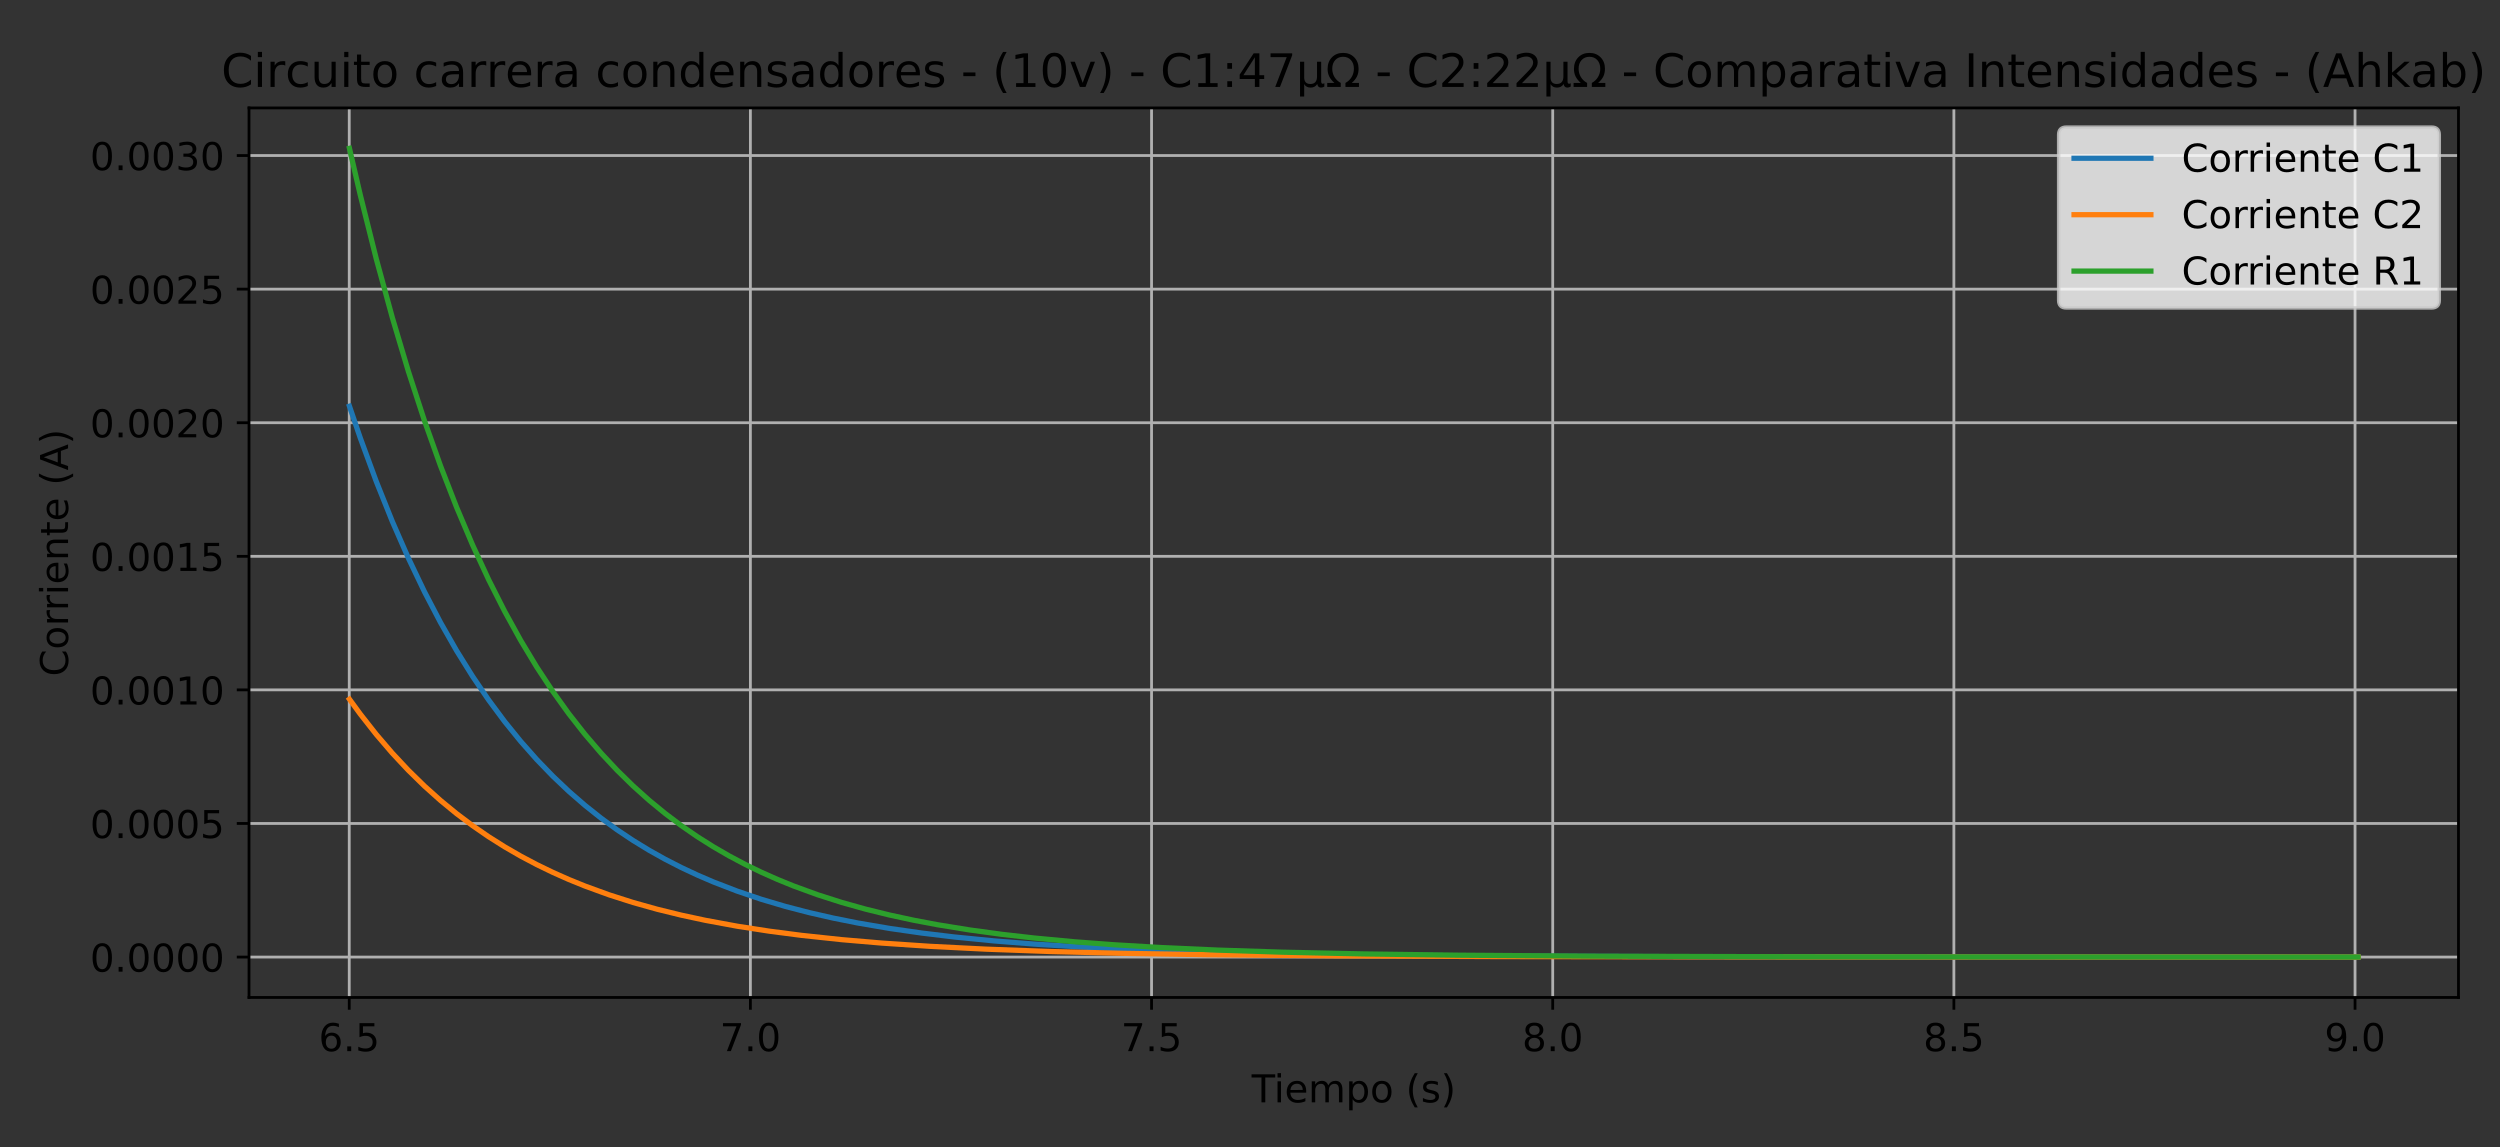 <?xml version="1.0" encoding="utf-8" standalone="no"?>
<!DOCTYPE svg PUBLIC "-//W3C//DTD SVG 1.1//EN"
  "http://www.w3.org/Graphics/SVG/1.1/DTD/svg11.dtd">
<!-- Created with matplotlib (https://matplotlib.org/) -->
<svg height="328.32pt" version="1.1" viewBox="0 0 715.392 328.32" width="715.392pt" xmlns="http://www.w3.org/2000/svg" xmlns:xlink="http://www.w3.org/1999/xlink">
 <rect x="0" y="0" width="715.392" height="328.32" fill="#333333" stroke="none"/>
 <defs>
  <style type="text/css">*{stroke-linecap:butt;stroke-linejoin:round;}</style>
 </defs>
 <g id="figure_1">
  <g id="patch_1">
   <path d="M 0 328.32 
L 715.392 328.32 
L 715.392 0 
L 0 0 
z
" style="fill:none;"/>
  </g>
  <g id="axes_1">
   <g id="patch_2">
    <path d="M 71.255 285.44 
L 703.512 285.44 
L 703.512 30.88 
L 71.255 30.88 
z
" style="fill:none;"/>
   </g>
   <g id="matplotlib.axis_1">
    <g id="xtick_1">
     <g id="line2d_1">
      <path clip-path="url(#p762d4f8bc5)" d="M 99.937 285.44 
L 99.937 30.88 
" style="fill:none;stroke:#b0b0b0;stroke-linecap:square;stroke-width:0.8;"/>
     </g>
     <g id="line2d_2">
      <defs>
       <path d="M 0 0 
L 0 3.5 
" id="m51e0dcaccf" style="stroke:#000000;stroke-width:0.8;"/>
      </defs>
      <g>
       <use style="stroke:#000000;stroke-width:0.8;" x="99.937" xlink:href="#m51e0dcaccf" y="285.44"/>
      </g>
     </g>
     <g id="text_1">
      <!-- 6.5 -->
      <g transform="translate(91.19 300.798)scale(0.11 -0.11)">
       <defs>
        <path d="M 33.016 40.375 
Q 26.375 40.375 22.484 35.828 
Q 18.609 31.297 18.609 23.391 
Q 18.609 15.531 22.484 10.953 
Q 26.375 6.391 33.016 6.391 
Q 39.656 6.391 43.531 10.953 
Q 47.406 15.531 47.406 23.391 
Q 47.406 31.297 43.531 35.828 
Q 39.656 40.375 33.016 40.375 
z
M 52.594 71.297 
L 52.594 62.312 
Q 48.875 64.062 45.094 64.984 
Q 41.312 65.922 37.594 65.922 
Q 27.828 65.922 22.672 59.328 
Q 17.531 52.734 16.797 39.406 
Q 19.672 43.656 24.016 45.922 
Q 28.375 48.188 33.594 48.188 
Q 44.578 48.188 50.953 41.516 
Q 57.328 34.859 57.328 23.391 
Q 57.328 12.156 50.688 5.359 
Q 44.047 -1.422 33.016 -1.422 
Q 20.359 -1.422 13.672 8.266 
Q 6.984 17.969 6.984 36.375 
Q 6.984 53.656 15.188 63.938 
Q 23.391 74.219 37.203 74.219 
Q 40.922 74.219 44.703 73.484 
Q 48.484 72.75 52.594 71.297 
z
" id="DejaVuSans-54"/>
        <path d="M 10.688 12.406 
L 21 12.406 
L 21 0 
L 10.688 0 
z
" id="DejaVuSans-46"/>
        <path d="M 10.797 72.906 
L 49.516 72.906 
L 49.516 64.594 
L 19.828 64.594 
L 19.828 46.734 
Q 21.969 47.469 24.109 47.828 
Q 26.266 48.188 28.422 48.188 
Q 40.625 48.188 47.75 41.5 
Q 54.891 34.812 54.891 23.391 
Q 54.891 11.625 47.562 5.094 
Q 40.234 -1.422 26.906 -1.422 
Q 22.312 -1.422 17.547 -0.641 
Q 12.797 0.141 7.719 1.703 
L 7.719 11.625 
Q 12.109 9.234 16.797 8.062 
Q 21.484 6.891 26.703 6.891 
Q 35.156 6.891 40.078 11.328 
Q 45.016 15.766 45.016 23.391 
Q 45.016 31 40.078 35.438 
Q 35.156 39.891 26.703 39.891 
Q 22.75 39.891 18.812 39.016 
Q 14.891 38.141 10.797 36.281 
z
" id="DejaVuSans-53"/>
       </defs>
       <use xlink:href="#DejaVuSans-54"/>
       <use x="63.623" xlink:href="#DejaVuSans-46"/>
       <use x="95.41" xlink:href="#DejaVuSans-53"/>
      </g>
     </g>
    </g>
    <g id="xtick_2">
     <g id="line2d_3">
      <path clip-path="url(#p762d4f8bc5)" d="M 214.731 285.44 
L 214.731 30.88 
" style="fill:none;stroke:#b0b0b0;stroke-linecap:square;stroke-width:0.8;"/>
     </g>
     <g id="line2d_4">
      <g>
       <use style="stroke:#000000;stroke-width:0.8;" x="214.731" xlink:href="#m51e0dcaccf" y="285.44"/>
      </g>
     </g>
     <g id="text_2">
      <!-- 7.0 -->
      <g transform="translate(205.985 300.798)scale(0.11 -0.11)">
       <defs>
        <path d="M 8.203 72.906 
L 55.078 72.906 
L 55.078 68.703 
L 28.609 0 
L 18.312 0 
L 43.219 64.594 
L 8.203 64.594 
z
" id="DejaVuSans-55"/>
        <path d="M 31.781 66.406 
Q 24.172 66.406 20.328 58.906 
Q 16.5 51.422 16.5 36.375 
Q 16.5 21.391 20.328 13.891 
Q 24.172 6.391 31.781 6.391 
Q 39.453 6.391 43.281 13.891 
Q 47.125 21.391 47.125 36.375 
Q 47.125 51.422 43.281 58.906 
Q 39.453 66.406 31.781 66.406 
z
M 31.781 74.219 
Q 44.047 74.219 50.516 64.516 
Q 56.984 54.828 56.984 36.375 
Q 56.984 17.969 50.516 8.266 
Q 44.047 -1.422 31.781 -1.422 
Q 19.531 -1.422 13.062 8.266 
Q 6.594 17.969 6.594 36.375 
Q 6.594 54.828 13.062 64.516 
Q 19.531 74.219 31.781 74.219 
z
" id="DejaVuSans-48"/>
       </defs>
       <use xlink:href="#DejaVuSans-55"/>
       <use x="63.623" xlink:href="#DejaVuSans-46"/>
       <use x="95.41" xlink:href="#DejaVuSans-48"/>
      </g>
     </g>
    </g>
    <g id="xtick_3">
     <g id="line2d_5">
      <path clip-path="url(#p762d4f8bc5)" d="M 329.526 285.44 
L 329.526 30.88 
" style="fill:none;stroke:#b0b0b0;stroke-linecap:square;stroke-width:0.8;"/>
     </g>
     <g id="line2d_6">
      <g>
       <use style="stroke:#000000;stroke-width:0.8;" x="329.526" xlink:href="#m51e0dcaccf" y="285.44"/>
      </g>
     </g>
     <g id="text_3">
      <!-- 7.5 -->
      <g transform="translate(320.779 300.798)scale(0.11 -0.11)">
       <use xlink:href="#DejaVuSans-55"/>
       <use x="63.623" xlink:href="#DejaVuSans-46"/>
       <use x="95.41" xlink:href="#DejaVuSans-53"/>
      </g>
     </g>
    </g>
    <g id="xtick_4">
     <g id="line2d_7">
      <path clip-path="url(#p762d4f8bc5)" d="M 444.321 285.44 
L 444.321 30.88 
" style="fill:none;stroke:#b0b0b0;stroke-linecap:square;stroke-width:0.8;"/>
     </g>
     <g id="line2d_8">
      <g>
       <use style="stroke:#000000;stroke-width:0.8;" x="444.321" xlink:href="#m51e0dcaccf" y="285.44"/>
      </g>
     </g>
     <g id="text_4">
      <!-- 8.0 -->
      <g transform="translate(435.574 300.798)scale(0.11 -0.11)">
       <defs>
        <path d="M 31.781 34.625 
Q 24.75 34.625 20.719 30.859 
Q 16.703 27.094 16.703 20.516 
Q 16.703 13.922 20.719 10.156 
Q 24.75 6.391 31.781 6.391 
Q 38.812 6.391 42.859 10.172 
Q 46.922 13.969 46.922 20.516 
Q 46.922 27.094 42.891 30.859 
Q 38.875 34.625 31.781 34.625 
z
M 21.922 38.812 
Q 15.578 40.375 12.031 44.719 
Q 8.5 49.078 8.5 55.328 
Q 8.5 64.062 14.719 69.141 
Q 20.953 74.219 31.781 74.219 
Q 42.672 74.219 48.875 69.141 
Q 55.078 64.062 55.078 55.328 
Q 55.078 49.078 51.531 44.719 
Q 48 40.375 41.703 38.812 
Q 48.828 37.156 52.797 32.312 
Q 56.781 27.484 56.781 20.516 
Q 56.781 9.906 50.312 4.234 
Q 43.844 -1.422 31.781 -1.422 
Q 19.734 -1.422 13.25 4.234 
Q 6.781 9.906 6.781 20.516 
Q 6.781 27.484 10.781 32.312 
Q 14.797 37.156 21.922 38.812 
z
M 18.312 54.391 
Q 18.312 48.734 21.844 45.562 
Q 25.391 42.391 31.781 42.391 
Q 38.141 42.391 41.719 45.562 
Q 45.312 48.734 45.312 54.391 
Q 45.312 60.062 41.719 63.234 
Q 38.141 66.406 31.781 66.406 
Q 25.391 66.406 21.844 63.234 
Q 18.312 60.062 18.312 54.391 
z
" id="DejaVuSans-56"/>
       </defs>
       <use xlink:href="#DejaVuSans-56"/>
       <use x="63.623" xlink:href="#DejaVuSans-46"/>
       <use x="95.41" xlink:href="#DejaVuSans-48"/>
      </g>
     </g>
    </g>
    <g id="xtick_5">
     <g id="line2d_9">
      <path clip-path="url(#p762d4f8bc5)" d="M 559.116 285.44 
L 559.116 30.88 
" style="fill:none;stroke:#b0b0b0;stroke-linecap:square;stroke-width:0.8;"/>
     </g>
     <g id="line2d_10">
      <g>
       <use style="stroke:#000000;stroke-width:0.8;" x="559.116" xlink:href="#m51e0dcaccf" y="285.44"/>
      </g>
     </g>
     <g id="text_5">
      <!-- 8.5 -->
      <g transform="translate(550.369 300.798)scale(0.11 -0.11)">
       <use xlink:href="#DejaVuSans-56"/>
       <use x="63.623" xlink:href="#DejaVuSans-46"/>
       <use x="95.41" xlink:href="#DejaVuSans-53"/>
      </g>
     </g>
    </g>
    <g id="xtick_6">
     <g id="line2d_11">
      <path clip-path="url(#p762d4f8bc5)" d="M 673.91 285.44 
L 673.91 30.88 
" style="fill:none;stroke:#b0b0b0;stroke-linecap:square;stroke-width:0.8;"/>
     </g>
     <g id="line2d_12">
      <g>
       <use style="stroke:#000000;stroke-width:0.8;" x="673.91" xlink:href="#m51e0dcaccf" y="285.44"/>
      </g>
     </g>
     <g id="text_6">
      <!-- 9.0 -->
      <g transform="translate(665.164 300.798)scale(0.11 -0.11)">
       <defs>
        <path d="M 10.984 1.516 
L 10.984 10.5 
Q 14.703 8.734 18.5 7.812 
Q 22.312 6.891 25.984 6.891 
Q 35.75 6.891 40.891 13.453 
Q 46.047 20.016 46.781 33.406 
Q 43.953 29.203 39.594 26.953 
Q 35.25 24.703 29.984 24.703 
Q 19.047 24.703 12.672 31.312 
Q 6.297 37.938 6.297 49.422 
Q 6.297 60.641 12.938 67.422 
Q 19.578 74.219 30.609 74.219 
Q 43.266 74.219 49.922 64.516 
Q 56.594 54.828 56.594 36.375 
Q 56.594 19.141 48.406 8.859 
Q 40.234 -1.422 26.422 -1.422 
Q 22.703 -1.422 18.891 -0.688 
Q 15.094 0.047 10.984 1.516 
z
M 30.609 32.422 
Q 37.25 32.422 41.125 36.953 
Q 45.016 41.5 45.016 49.422 
Q 45.016 57.281 41.125 61.844 
Q 37.25 66.406 30.609 66.406 
Q 23.969 66.406 20.094 61.844 
Q 16.219 57.281 16.219 49.422 
Q 16.219 41.5 20.094 36.953 
Q 23.969 32.422 30.609 32.422 
z
" id="DejaVuSans-57"/>
       </defs>
       <use xlink:href="#DejaVuSans-57"/>
       <use x="63.623" xlink:href="#DejaVuSans-46"/>
       <use x="95.41" xlink:href="#DejaVuSans-48"/>
      </g>
     </g>
    </g>
    <g id="text_7">
     <!-- Tiempo (s) -->
     <g transform="translate(358.165 315.444)scale(0.11 -0.11)">
      <defs>
       <path d="M -0.297 72.906 
L 61.375 72.906 
L 61.375 64.594 
L 35.5 64.594 
L 35.5 0 
L 25.594 0 
L 25.594 64.594 
L -0.297 64.594 
z
" id="DejaVuSans-84"/>
       <path d="M 9.422 54.688 
L 18.406 54.688 
L 18.406 0 
L 9.422 0 
z
M 9.422 75.984 
L 18.406 75.984 
L 18.406 64.594 
L 9.422 64.594 
z
" id="DejaVuSans-105"/>
       <path d="M 56.203 29.594 
L 56.203 25.203 
L 14.891 25.203 
Q 15.484 15.922 20.484 11.062 
Q 25.484 6.203 34.422 6.203 
Q 39.594 6.203 44.453 7.469 
Q 49.312 8.734 54.109 11.281 
L 54.109 2.781 
Q 49.266 0.734 44.188 -0.344 
Q 39.109 -1.422 33.891 -1.422 
Q 20.797 -1.422 13.156 6.188 
Q 5.516 13.812 5.516 26.812 
Q 5.516 40.234 12.766 48.109 
Q 20.016 56 32.328 56 
Q 43.359 56 49.781 48.891 
Q 56.203 41.797 56.203 29.594 
z
M 47.219 32.234 
Q 47.125 39.594 43.094 43.984 
Q 39.062 48.391 32.422 48.391 
Q 24.906 48.391 20.391 44.141 
Q 15.875 39.891 15.188 32.172 
z
" id="DejaVuSans-101"/>
       <path d="M 52 44.188 
Q 55.375 50.25 60.062 53.125 
Q 64.75 56 71.094 56 
Q 79.641 56 84.281 50.016 
Q 88.922 44.047 88.922 33.016 
L 88.922 0 
L 79.891 0 
L 79.891 32.719 
Q 79.891 40.578 77.094 44.375 
Q 74.312 48.188 68.609 48.188 
Q 61.625 48.188 57.562 43.547 
Q 53.516 38.922 53.516 30.906 
L 53.516 0 
L 44.484 0 
L 44.484 32.719 
Q 44.484 40.625 41.703 44.406 
Q 38.922 48.188 33.109 48.188 
Q 26.219 48.188 22.156 43.531 
Q 18.109 38.875 18.109 30.906 
L 18.109 0 
L 9.078 0 
L 9.078 54.688 
L 18.109 54.688 
L 18.109 46.188 
Q 21.188 51.219 25.484 53.609 
Q 29.781 56 35.688 56 
Q 41.656 56 45.828 52.969 
Q 50 49.953 52 44.188 
z
" id="DejaVuSans-109"/>
       <path d="M 18.109 8.203 
L 18.109 -20.797 
L 9.078 -20.797 
L 9.078 54.688 
L 18.109 54.688 
L 18.109 46.391 
Q 20.953 51.266 25.266 53.625 
Q 29.594 56 35.594 56 
Q 45.562 56 51.781 48.094 
Q 58.016 40.188 58.016 27.297 
Q 58.016 14.406 51.781 6.484 
Q 45.562 -1.422 35.594 -1.422 
Q 29.594 -1.422 25.266 0.953 
Q 20.953 3.328 18.109 8.203 
z
M 48.688 27.297 
Q 48.688 37.203 44.609 42.844 
Q 40.531 48.484 33.406 48.484 
Q 26.266 48.484 22.188 42.844 
Q 18.109 37.203 18.109 27.297 
Q 18.109 17.391 22.188 11.75 
Q 26.266 6.109 33.406 6.109 
Q 40.531 6.109 44.609 11.75 
Q 48.688 17.391 48.688 27.297 
z
" id="DejaVuSans-112"/>
       <path d="M 30.609 48.391 
Q 23.391 48.391 19.188 42.75 
Q 14.984 37.109 14.984 27.297 
Q 14.984 17.484 19.156 11.844 
Q 23.344 6.203 30.609 6.203 
Q 37.797 6.203 41.984 11.859 
Q 46.188 17.531 46.188 27.297 
Q 46.188 37.016 41.984 42.703 
Q 37.797 48.391 30.609 48.391 
z
M 30.609 56 
Q 42.328 56 49.016 48.375 
Q 55.719 40.766 55.719 27.297 
Q 55.719 13.875 49.016 6.219 
Q 42.328 -1.422 30.609 -1.422 
Q 18.844 -1.422 12.172 6.219 
Q 5.516 13.875 5.516 27.297 
Q 5.516 40.766 12.172 48.375 
Q 18.844 56 30.609 56 
z
" id="DejaVuSans-111"/>
       <path id="DejaVuSans-32"/>
       <path d="M 31 75.875 
Q 24.469 64.656 21.281 53.656 
Q 18.109 42.672 18.109 31.391 
Q 18.109 20.125 21.312 9.062 
Q 24.516 -2 31 -13.188 
L 23.188 -13.188 
Q 15.875 -1.703 12.234 9.375 
Q 8.594 20.453 8.594 31.391 
Q 8.594 42.281 12.203 53.312 
Q 15.828 64.359 23.188 75.875 
z
" id="DejaVuSans-40"/>
       <path d="M 44.281 53.078 
L 44.281 44.578 
Q 40.484 46.531 36.375 47.5 
Q 32.281 48.484 27.875 48.484 
Q 21.188 48.484 17.844 46.438 
Q 14.5 44.391 14.5 40.281 
Q 14.5 37.156 16.891 35.375 
Q 19.281 33.594 26.516 31.984 
L 29.594 31.297 
Q 39.156 29.25 43.188 25.516 
Q 47.219 21.781 47.219 15.094 
Q 47.219 7.469 41.188 3.016 
Q 35.156 -1.422 24.609 -1.422 
Q 20.219 -1.422 15.453 -0.562 
Q 10.688 0.297 5.422 2 
L 5.422 11.281 
Q 10.406 8.688 15.234 7.391 
Q 20.062 6.109 24.812 6.109 
Q 31.156 6.109 34.562 8.281 
Q 37.984 10.453 37.984 14.406 
Q 37.984 18.062 35.516 20.016 
Q 33.062 21.969 24.703 23.781 
L 21.578 24.516 
Q 13.234 26.266 9.516 29.906 
Q 5.812 33.547 5.812 39.891 
Q 5.812 47.609 11.281 51.797 
Q 16.75 56 26.812 56 
Q 31.781 56 36.172 55.266 
Q 40.578 54.547 44.281 53.078 
z
" id="DejaVuSans-115"/>
       <path d="M 8.016 75.875 
L 15.828 75.875 
Q 23.141 64.359 26.781 53.312 
Q 30.422 42.281 30.422 31.391 
Q 30.422 20.453 26.781 9.375 
Q 23.141 -1.703 15.828 -13.188 
L 8.016 -13.188 
Q 14.5 -2 17.703 9.062 
Q 20.906 20.125 20.906 31.391 
Q 20.906 42.672 17.703 53.656 
Q 14.5 64.656 8.016 75.875 
z
" id="DejaVuSans-41"/>
      </defs>
      <use xlink:href="#DejaVuSans-84"/>
      <use x="57.959" xlink:href="#DejaVuSans-105"/>
      <use x="85.742" xlink:href="#DejaVuSans-101"/>
      <use x="147.266" xlink:href="#DejaVuSans-109"/>
      <use x="244.678" xlink:href="#DejaVuSans-112"/>
      <use x="308.154" xlink:href="#DejaVuSans-111"/>
      <use x="369.336" xlink:href="#DejaVuSans-32"/>
      <use x="401.123" xlink:href="#DejaVuSans-40"/>
      <use x="440.137" xlink:href="#DejaVuSans-115"/>
      <use x="492.236" xlink:href="#DejaVuSans-41"/>
     </g>
    </g>
   </g>
   <g id="matplotlib.axis_2">
    <g id="ytick_1">
     <g id="line2d_13">
      <path clip-path="url(#p762d4f8bc5)" d="M 71.255 273.87 
L 703.512 273.87 
" style="fill:none;stroke:#b0b0b0;stroke-linecap:square;stroke-width:0.8;"/>
     </g>
     <g id="line2d_14">
      <defs>
       <path d="M 0 0 
L -3.5 0 
" id="m7c582cb728" style="stroke:#000000;stroke-width:0.8;"/>
      </defs>
      <g>
       <use style="stroke:#000000;stroke-width:0.8;" x="71.255" xlink:href="#m7c582cb728" y="273.87"/>
      </g>
     </g>
     <g id="text_8">
      <!-- 0.0000 -->
      <g transform="translate(25.765 278.049)scale(0.11 -0.11)">
       <use xlink:href="#DejaVuSans-48"/>
       <use x="63.623" xlink:href="#DejaVuSans-46"/>
       <use x="95.41" xlink:href="#DejaVuSans-48"/>
       <use x="159.033" xlink:href="#DejaVuSans-48"/>
       <use x="222.656" xlink:href="#DejaVuSans-48"/>
       <use x="286.279" xlink:href="#DejaVuSans-48"/>
      </g>
     </g>
    </g>
    <g id="ytick_2">
     <g id="line2d_15">
      <path clip-path="url(#p762d4f8bc5)" d="M 71.255 235.644 
L 703.512 235.644 
" style="fill:none;stroke:#b0b0b0;stroke-linecap:square;stroke-width:0.8;"/>
     </g>
     <g id="line2d_16">
      <g>
       <use style="stroke:#000000;stroke-width:0.8;" x="71.255" xlink:href="#m7c582cb728" y="235.644"/>
      </g>
     </g>
     <g id="text_9">
      <!-- 0.0005 -->
      <g transform="translate(25.765 239.823)scale(0.11 -0.11)">
       <use xlink:href="#DejaVuSans-48"/>
       <use x="63.623" xlink:href="#DejaVuSans-46"/>
       <use x="95.41" xlink:href="#DejaVuSans-48"/>
       <use x="159.033" xlink:href="#DejaVuSans-48"/>
       <use x="222.656" xlink:href="#DejaVuSans-48"/>
       <use x="286.279" xlink:href="#DejaVuSans-53"/>
      </g>
     </g>
    </g>
    <g id="ytick_3">
     <g id="line2d_17">
      <path clip-path="url(#p762d4f8bc5)" d="M 71.255 197.418 
L 703.512 197.418 
" style="fill:none;stroke:#b0b0b0;stroke-linecap:square;stroke-width:0.8;"/>
     </g>
     <g id="line2d_18">
      <g>
       <use style="stroke:#000000;stroke-width:0.8;" x="71.255" xlink:href="#m7c582cb728" y="197.418"/>
      </g>
     </g>
     <g id="text_10">
      <!-- 0.0010 -->
      <g transform="translate(25.765 201.597)scale(0.11 -0.11)">
       <defs>
        <path d="M 12.406 8.297 
L 28.516 8.297 
L 28.516 63.922 
L 10.984 60.406 
L 10.984 69.391 
L 28.422 72.906 
L 38.281 72.906 
L 38.281 8.297 
L 54.391 8.297 
L 54.391 0 
L 12.406 0 
z
" id="DejaVuSans-49"/>
       </defs>
       <use xlink:href="#DejaVuSans-48"/>
       <use x="63.623" xlink:href="#DejaVuSans-46"/>
       <use x="95.41" xlink:href="#DejaVuSans-48"/>
       <use x="159.033" xlink:href="#DejaVuSans-48"/>
       <use x="222.656" xlink:href="#DejaVuSans-49"/>
       <use x="286.279" xlink:href="#DejaVuSans-48"/>
      </g>
     </g>
    </g>
    <g id="ytick_4">
     <g id="line2d_19">
      <path clip-path="url(#p762d4f8bc5)" d="M 71.255 159.192 
L 703.512 159.192 
" style="fill:none;stroke:#b0b0b0;stroke-linecap:square;stroke-width:0.8;"/>
     </g>
     <g id="line2d_20">
      <g>
       <use style="stroke:#000000;stroke-width:0.8;" x="71.255" xlink:href="#m7c582cb728" y="159.192"/>
      </g>
     </g>
     <g id="text_11">
      <!-- 0.0015 -->
      <g transform="translate(25.765 163.371)scale(0.11 -0.11)">
       <use xlink:href="#DejaVuSans-48"/>
       <use x="63.623" xlink:href="#DejaVuSans-46"/>
       <use x="95.41" xlink:href="#DejaVuSans-48"/>
       <use x="159.033" xlink:href="#DejaVuSans-48"/>
       <use x="222.656" xlink:href="#DejaVuSans-49"/>
       <use x="286.279" xlink:href="#DejaVuSans-53"/>
      </g>
     </g>
    </g>
    <g id="ytick_5">
     <g id="line2d_21">
      <path clip-path="url(#p762d4f8bc5)" d="M 71.255 120.966 
L 703.512 120.966 
" style="fill:none;stroke:#b0b0b0;stroke-linecap:square;stroke-width:0.8;"/>
     </g>
     <g id="line2d_22">
      <g>
       <use style="stroke:#000000;stroke-width:0.8;" x="71.255" xlink:href="#m7c582cb728" y="120.966"/>
      </g>
     </g>
     <g id="text_12">
      <!-- 0.0020 -->
      <g transform="translate(25.765 125.145)scale(0.11 -0.11)">
       <defs>
        <path d="M 19.188 8.297 
L 53.609 8.297 
L 53.609 0 
L 7.328 0 
L 7.328 8.297 
Q 12.938 14.109 22.625 23.891 
Q 32.328 33.688 34.812 36.531 
Q 39.547 41.844 41.422 45.531 
Q 43.312 49.219 43.312 52.781 
Q 43.312 58.594 39.234 62.25 
Q 35.156 65.922 28.609 65.922 
Q 23.969 65.922 18.812 64.312 
Q 13.672 62.703 7.812 59.422 
L 7.812 69.391 
Q 13.766 71.781 18.938 73 
Q 24.125 74.219 28.422 74.219 
Q 39.75 74.219 46.484 68.547 
Q 53.219 62.891 53.219 53.422 
Q 53.219 48.922 51.531 44.891 
Q 49.859 40.875 45.406 35.406 
Q 44.188 33.984 37.641 27.219 
Q 31.109 20.453 19.188 8.297 
z
" id="DejaVuSans-50"/>
       </defs>
       <use xlink:href="#DejaVuSans-48"/>
       <use x="63.623" xlink:href="#DejaVuSans-46"/>
       <use x="95.41" xlink:href="#DejaVuSans-48"/>
       <use x="159.033" xlink:href="#DejaVuSans-48"/>
       <use x="222.656" xlink:href="#DejaVuSans-50"/>
       <use x="286.279" xlink:href="#DejaVuSans-48"/>
      </g>
     </g>
    </g>
    <g id="ytick_6">
     <g id="line2d_23">
      <path clip-path="url(#p762d4f8bc5)" d="M 71.255 82.74 
L 703.512 82.74 
" style="fill:none;stroke:#b0b0b0;stroke-linecap:square;stroke-width:0.8;"/>
     </g>
     <g id="line2d_24">
      <g>
       <use style="stroke:#000000;stroke-width:0.8;" x="71.255" xlink:href="#m7c582cb728" y="82.74"/>
      </g>
     </g>
     <g id="text_13">
      <!-- 0.0025 -->
      <g transform="translate(25.765 86.919)scale(0.11 -0.11)">
       <use xlink:href="#DejaVuSans-48"/>
       <use x="63.623" xlink:href="#DejaVuSans-46"/>
       <use x="95.41" xlink:href="#DejaVuSans-48"/>
       <use x="159.033" xlink:href="#DejaVuSans-48"/>
       <use x="222.656" xlink:href="#DejaVuSans-50"/>
       <use x="286.279" xlink:href="#DejaVuSans-53"/>
      </g>
     </g>
    </g>
    <g id="ytick_7">
     <g id="line2d_25">
      <path clip-path="url(#p762d4f8bc5)" d="M 71.255 44.514 
L 703.512 44.514 
" style="fill:none;stroke:#b0b0b0;stroke-linecap:square;stroke-width:0.8;"/>
     </g>
     <g id="line2d_26">
      <g>
       <use style="stroke:#000000;stroke-width:0.8;" x="71.255" xlink:href="#m7c582cb728" y="44.514"/>
      </g>
     </g>
     <g id="text_14">
      <!-- 0.0030 -->
      <g transform="translate(25.765 48.693)scale(0.11 -0.11)">
       <defs>
        <path d="M 40.578 39.312 
Q 47.656 37.797 51.625 33 
Q 55.609 28.219 55.609 21.188 
Q 55.609 10.406 48.188 4.484 
Q 40.766 -1.422 27.094 -1.422 
Q 22.516 -1.422 17.656 -0.516 
Q 12.797 0.391 7.625 2.203 
L 7.625 11.719 
Q 11.719 9.328 16.594 8.109 
Q 21.484 6.891 26.812 6.891 
Q 36.078 6.891 40.938 10.547 
Q 45.797 14.203 45.797 21.188 
Q 45.797 27.641 41.281 31.266 
Q 36.766 34.906 28.719 34.906 
L 20.219 34.906 
L 20.219 43.016 
L 29.109 43.016 
Q 36.375 43.016 40.234 45.922 
Q 44.094 48.828 44.094 54.297 
Q 44.094 59.906 40.109 62.906 
Q 36.141 65.922 28.719 65.922 
Q 24.656 65.922 20.016 65.031 
Q 15.375 64.156 9.812 62.312 
L 9.812 71.094 
Q 15.438 72.656 20.344 73.438 
Q 25.25 74.219 29.594 74.219 
Q 40.828 74.219 47.359 69.109 
Q 53.906 64.016 53.906 55.328 
Q 53.906 49.266 50.438 45.094 
Q 46.969 40.922 40.578 39.312 
z
" id="DejaVuSans-51"/>
       </defs>
       <use xlink:href="#DejaVuSans-48"/>
       <use x="63.623" xlink:href="#DejaVuSans-46"/>
       <use x="95.41" xlink:href="#DejaVuSans-48"/>
       <use x="159.033" xlink:href="#DejaVuSans-48"/>
       <use x="222.656" xlink:href="#DejaVuSans-51"/>
       <use x="286.279" xlink:href="#DejaVuSans-48"/>
      </g>
     </g>
    </g>
    <g id="text_15">
     <!-- Corriente (A) -->
     <g transform="translate(19.478 193.532)rotate(-90)scale(0.11 -0.11)">
      <defs>
       <path d="M 64.406 67.281 
L 64.406 56.891 
Q 59.422 61.531 53.781 63.812 
Q 48.141 66.109 41.797 66.109 
Q 29.297 66.109 22.656 58.469 
Q 16.016 50.828 16.016 36.375 
Q 16.016 21.969 22.656 14.328 
Q 29.297 6.688 41.797 6.688 
Q 48.141 6.688 53.781 8.984 
Q 59.422 11.281 64.406 15.922 
L 64.406 5.609 
Q 59.234 2.094 53.438 0.328 
Q 47.656 -1.422 41.219 -1.422 
Q 24.656 -1.422 15.125 8.703 
Q 5.609 18.844 5.609 36.375 
Q 5.609 53.953 15.125 64.078 
Q 24.656 74.219 41.219 74.219 
Q 47.75 74.219 53.531 72.484 
Q 59.328 70.75 64.406 67.281 
z
" id="DejaVuSans-67"/>
       <path d="M 41.109 46.297 
Q 39.594 47.172 37.812 47.578 
Q 36.031 48 33.891 48 
Q 26.266 48 22.188 43.047 
Q 18.109 38.094 18.109 28.812 
L 18.109 0 
L 9.078 0 
L 9.078 54.688 
L 18.109 54.688 
L 18.109 46.188 
Q 20.953 51.172 25.484 53.578 
Q 30.031 56 36.531 56 
Q 37.453 56 38.578 55.875 
Q 39.703 55.766 41.062 55.516 
z
" id="DejaVuSans-114"/>
       <path d="M 54.891 33.016 
L 54.891 0 
L 45.906 0 
L 45.906 32.719 
Q 45.906 40.484 42.875 44.328 
Q 39.844 48.188 33.797 48.188 
Q 26.516 48.188 22.312 43.547 
Q 18.109 38.922 18.109 30.906 
L 18.109 0 
L 9.078 0 
L 9.078 54.688 
L 18.109 54.688 
L 18.109 46.188 
Q 21.344 51.125 25.703 53.562 
Q 30.078 56 35.797 56 
Q 45.219 56 50.047 50.172 
Q 54.891 44.344 54.891 33.016 
z
" id="DejaVuSans-110"/>
       <path d="M 18.312 70.219 
L 18.312 54.688 
L 36.812 54.688 
L 36.812 47.703 
L 18.312 47.703 
L 18.312 18.016 
Q 18.312 11.328 20.141 9.422 
Q 21.969 7.516 27.594 7.516 
L 36.812 7.516 
L 36.812 0 
L 27.594 0 
Q 17.188 0 13.234 3.875 
Q 9.281 7.766 9.281 18.016 
L 9.281 47.703 
L 2.688 47.703 
L 2.688 54.688 
L 9.281 54.688 
L 9.281 70.219 
z
" id="DejaVuSans-116"/>
       <path d="M 34.188 63.188 
L 20.797 26.906 
L 47.609 26.906 
z
M 28.609 72.906 
L 39.797 72.906 
L 67.578 0 
L 57.328 0 
L 50.688 18.703 
L 17.828 18.703 
L 11.188 0 
L 0.781 0 
z
" id="DejaVuSans-65"/>
      </defs>
      <use xlink:href="#DejaVuSans-67"/>
      <use x="69.824" xlink:href="#DejaVuSans-111"/>
      <use x="131.006" xlink:href="#DejaVuSans-114"/>
      <use x="170.369" xlink:href="#DejaVuSans-114"/>
      <use x="211.482" xlink:href="#DejaVuSans-105"/>
      <use x="239.266" xlink:href="#DejaVuSans-101"/>
      <use x="300.789" xlink:href="#DejaVuSans-110"/>
      <use x="364.168" xlink:href="#DejaVuSans-116"/>
      <use x="403.377" xlink:href="#DejaVuSans-101"/>
      <use x="464.9" xlink:href="#DejaVuSans-32"/>
      <use x="496.688" xlink:href="#DejaVuSans-40"/>
      <use x="535.701" xlink:href="#DejaVuSans-65"/>
      <use x="604.109" xlink:href="#DejaVuSans-41"/>
     </g>
    </g>
   </g>
   <g id="line2d_27">
    <path clip-path="url(#p762d4f8bc5)" d="M 99.994 116.237 
L 103.095 125.316 
L 107.687 137.81 
L 112.279 149.253 
L 116.87 159.733 
L 121.462 169.332 
L 126.054 178.124 
L 130.646 186.176 
L 135.238 193.551 
L 139.829 200.306 
L 144.421 206.493 
L 149.013 212.159 
L 153.605 217.349 
L 158.197 222.103 
L 162.788 226.457 
L 167.38 230.444 
L 171.972 234.096 
L 176.564 237.441 
L 181.156 240.505 
L 185.747 243.311 
L 190.339 245.881 
L 194.931 248.235 
L 199.523 250.391 
L 204.115 252.366 
L 211.002 255.021 
L 217.89 257.348 
L 224.778 259.388 
L 231.665 261.176 
L 238.553 262.743 
L 245.441 264.117 
L 254.624 265.688 
L 263.808 267.007 
L 272.991 268.113 
L 284.471 269.248 
L 295.95 270.159 
L 309.726 271.019 
L 325.797 271.774 
L 344.164 272.395 
L 367.123 272.919 
L 394.674 273.309 
L 431.408 273.592 
L 486.51 273.773 
L 594.417 273.858 
L 674.773 273.868 
L 674.773 273.868 
" style="fill:none;stroke:#1f77b4;stroke-linecap:square;stroke-width:1.5;"/>
   </g>
   <g id="line2d_28">
    <path clip-path="url(#p762d4f8bc5)" d="M 99.994 200.084 
L 103.095 204.334 
L 107.687 210.182 
L 112.279 215.539 
L 116.87 220.444 
L 121.462 224.938 
L 126.054 229.053 
L 130.646 232.822 
L 135.238 236.274 
L 139.829 239.436 
L 144.421 242.332 
L 149.013 244.984 
L 153.605 247.414 
L 158.197 249.639 
L 162.788 251.677 
L 167.38 253.543 
L 174.268 256.053 
L 181.156 258.253 
L 188.043 260.181 
L 194.931 261.871 
L 201.819 263.352 
L 211.002 265.047 
L 220.186 266.469 
L 229.369 267.661 
L 240.849 268.886 
L 252.328 269.868 
L 266.104 270.796 
L 282.175 271.609 
L 300.542 272.279 
L 321.205 272.799 
L 346.46 273.209 
L 380.898 273.528 
L 429.112 273.734 
L 514.06 273.844 
L 674.773 273.869 
L 674.773 273.869 
" style="fill:none;stroke:#ff7f0e;stroke-linecap:square;stroke-width:1.5;"/>
   </g>
   <g id="line2d_29">
    <path clip-path="url(#p762d4f8bc5)" d="M 99.994 42.451 
L 103.095 55.78 
L 107.687 74.122 
L 112.279 90.921 
L 116.87 106.307 
L 121.462 120.399 
L 126.054 133.306 
L 130.646 145.128 
L 135.238 155.955 
L 139.829 165.872 
L 144.421 174.955 
L 149.013 183.274 
L 153.605 190.893 
L 158.197 197.871 
L 162.788 204.263 
L 167.38 210.117 
L 171.972 215.479 
L 176.564 220.389 
L 181.156 224.887 
L 185.747 229.007 
L 190.339 232.78 
L 194.931 236.236 
L 199.523 239.401 
L 204.115 242.3 
L 208.706 244.955 
L 213.298 247.387 
L 217.89 249.614 
L 222.482 251.654 
L 227.073 253.522 
L 233.961 256.034 
L 240.849 258.236 
L 247.737 260.167 
L 254.624 261.858 
L 261.512 263.341 
L 268.4 264.641 
L 277.583 266.128 
L 286.767 267.376 
L 295.95 268.422 
L 307.43 269.497 
L 318.909 270.359 
L 332.685 271.172 
L 348.756 271.887 
L 367.123 272.474 
L 390.082 272.971 
L 417.633 273.339 
L 456.663 273.619 
L 516.356 273.79 
L 638.039 273.862 
L 674.773 273.866 
L 674.773 273.866 
" style="fill:none;stroke:#2ca02c;stroke-linecap:square;stroke-width:1.5;"/>
   </g>
   <g id="patch_3">
    <path d="M 71.255 285.44 
L 71.255 30.88 
" style="fill:none;stroke:#000000;stroke-linecap:square;stroke-linejoin:miter;stroke-width:0.8;"/>
   </g>
   <g id="patch_4">
    <path d="M 703.512 285.44 
L 703.512 30.88 
" style="fill:none;stroke:#000000;stroke-linecap:square;stroke-linejoin:miter;stroke-width:0.8;"/>
   </g>
   <g id="patch_5">
    <path d="M 71.255 285.44 
L 703.512 285.44 
" style="fill:none;stroke:#000000;stroke-linecap:square;stroke-linejoin:miter;stroke-width:0.8;"/>
   </g>
   <g id="patch_6">
    <path d="M 71.255 30.88 
L 703.512 30.88 
" style="fill:none;stroke:#000000;stroke-linecap:square;stroke-linejoin:miter;stroke-width:0.8;"/>
   </g>
   <g id="text_16">
    <!-- Circuito carrera condensadores - ($\mathrm{10v}$) - C1:$\mathrm{47\mu\Omega}$ - C2:$\mathrm{22\mu\Omega}$ - Comparativa Intensidades - (Ahkab) -->
    <g transform="translate(63.324 24.88)scale(0.132 -0.132)">
     <defs>
      <path d="M 48.781 52.594 
L 48.781 44.188 
Q 44.969 46.297 41.141 47.344 
Q 37.312 48.391 33.406 48.391 
Q 24.656 48.391 19.812 42.844 
Q 14.984 37.312 14.984 27.297 
Q 14.984 17.281 19.812 11.734 
Q 24.656 6.203 33.406 6.203 
Q 37.312 6.203 41.141 7.25 
Q 44.969 8.297 48.781 10.406 
L 48.781 2.094 
Q 45.016 0.344 40.984 -0.531 
Q 36.969 -1.422 32.422 -1.422 
Q 20.062 -1.422 12.781 6.344 
Q 5.516 14.109 5.516 27.297 
Q 5.516 40.672 12.859 48.328 
Q 20.219 56 33.016 56 
Q 37.156 56 41.109 55.141 
Q 45.062 54.297 48.781 52.594 
z
" id="DejaVuSans-99"/>
      <path d="M 8.5 21.578 
L 8.5 54.688 
L 17.484 54.688 
L 17.484 21.922 
Q 17.484 14.156 20.5 10.266 
Q 23.531 6.391 29.594 6.391 
Q 36.859 6.391 41.078 11.031 
Q 45.312 15.672 45.312 23.688 
L 45.312 54.688 
L 54.297 54.688 
L 54.297 0 
L 45.312 0 
L 45.312 8.406 
Q 42.047 3.422 37.719 1 
Q 33.406 -1.422 27.688 -1.422 
Q 18.266 -1.422 13.375 4.438 
Q 8.5 10.297 8.5 21.578 
z
M 31.109 56 
z
" id="DejaVuSans-117"/>
      <path d="M 34.281 27.484 
Q 23.391 27.484 19.188 25 
Q 14.984 22.516 14.984 16.5 
Q 14.984 11.719 18.141 8.906 
Q 21.297 6.109 26.703 6.109 
Q 34.188 6.109 38.703 11.406 
Q 43.219 16.703 43.219 25.484 
L 43.219 27.484 
z
M 52.203 31.203 
L 52.203 0 
L 43.219 0 
L 43.219 8.297 
Q 40.141 3.328 35.547 0.953 
Q 30.953 -1.422 24.312 -1.422 
Q 15.922 -1.422 10.953 3.297 
Q 6 8.016 6 15.922 
Q 6 25.141 12.172 29.828 
Q 18.359 34.516 30.609 34.516 
L 43.219 34.516 
L 43.219 35.406 
Q 43.219 41.609 39.141 45 
Q 35.062 48.391 27.688 48.391 
Q 23 48.391 18.547 47.266 
Q 14.109 46.141 10.016 43.891 
L 10.016 52.203 
Q 14.938 54.109 19.578 55.047 
Q 24.219 56 28.609 56 
Q 40.484 56 46.344 49.844 
Q 52.203 43.703 52.203 31.203 
z
" id="DejaVuSans-97"/>
      <path d="M 45.406 46.391 
L 45.406 75.984 
L 54.391 75.984 
L 54.391 0 
L 45.406 0 
L 45.406 8.203 
Q 42.578 3.328 38.25 0.953 
Q 33.938 -1.422 27.875 -1.422 
Q 17.969 -1.422 11.734 6.484 
Q 5.516 14.406 5.516 27.297 
Q 5.516 40.188 11.734 48.094 
Q 17.969 56 27.875 56 
Q 33.938 56 38.25 53.625 
Q 42.578 51.266 45.406 46.391 
z
M 14.797 27.297 
Q 14.797 17.391 18.875 11.75 
Q 22.953 6.109 30.078 6.109 
Q 37.203 6.109 41.297 11.75 
Q 45.406 17.391 45.406 27.297 
Q 45.406 37.203 41.297 42.844 
Q 37.203 48.484 30.078 48.484 
Q 22.953 48.484 18.875 42.844 
Q 14.797 37.203 14.797 27.297 
z
" id="DejaVuSans-100"/>
      <path d="M 4.891 31.391 
L 31.203 31.391 
L 31.203 23.391 
L 4.891 23.391 
z
" id="DejaVuSans-45"/>
      <path d="M 2.984 54.688 
L 12.5 54.688 
L 29.594 8.797 
L 46.688 54.688 
L 56.203 54.688 
L 35.688 0 
L 23.484 0 
z
" id="DejaVuSans-118"/>
      <path d="M 11.719 12.406 
L 22.016 12.406 
L 22.016 0 
L 11.719 0 
z
M 11.719 51.703 
L 22.016 51.703 
L 22.016 39.312 
L 11.719 39.312 
z
" id="DejaVuSans-58"/>
      <path d="M 37.797 64.312 
L 12.891 25.391 
L 37.797 25.391 
z
M 35.203 72.906 
L 47.609 72.906 
L 47.609 25.391 
L 58.016 25.391 
L 58.016 17.188 
L 47.609 17.188 
L 47.609 0 
L 37.797 0 
L 37.797 17.188 
L 4.891 17.188 
L 4.891 26.703 
z
" id="DejaVuSans-52"/>
      <path d="M 8.5 -20.797 
L 8.5 54.688 
L 17.484 54.688 
L 17.484 20.703 
Q 17.484 13.625 20.844 10 
Q 24.219 6.391 30.812 6.391 
Q 38.031 6.391 41.672 10.484 
Q 45.312 14.594 45.312 22.797 
L 45.312 54.688 
L 54.297 54.688 
L 54.297 12.594 
Q 54.297 9.672 55.141 8.281 
Q 56 6.891 57.812 6.891 
Q 58.25 6.891 59.031 7.156 
Q 59.812 7.422 61.188 8.016 
L 61.188 0.781 
Q 59.188 -0.344 57.391 -0.875 
Q 55.609 -1.422 53.906 -1.422 
Q 50.531 -1.422 48.531 0.484 
Q 46.531 2.391 45.797 6.297 
Q 43.359 2.438 39.812 0.5 
Q 36.281 -1.422 31.5 -1.422 
Q 26.516 -1.422 23.016 0.484 
Q 19.531 2.391 17.484 6.203 
L 17.484 -20.797 
z
" id="DejaVuSans-956"/>
      <path d="M 72.609 8.688 
L 72.609 0 
L 43.312 0 
L 43.312 8.688 
Q 51.953 13.422 56.781 21.531 
Q 61.625 29.641 61.625 39.5 
Q 61.625 51.219 55.172 58.297 
Q 48.734 65.375 38.188 65.375 
Q 27.641 65.375 21.172 58.266 
Q 14.703 51.172 14.703 39.5 
Q 14.703 29.641 19.531 21.531 
Q 24.422 13.422 33.109 8.688 
L 33.109 0 
L 3.812 0 
L 3.812 8.688 
L 19.391 8.688 
Q 11.672 15.484 8.109 22.75 
Q 4.594 30.031 4.594 39.016 
Q 4.594 54.547 13.969 64.156 
Q 23.297 73.781 38.188 73.781 
Q 52.984 73.781 62.406 64.156 
Q 71.781 54.594 71.781 39.5 
Q 71.781 30.031 68.312 22.797 
Q 64.844 15.578 56.984 8.688 
z
" id="DejaVuSans-937"/>
      <path d="M 9.812 72.906 
L 19.672 72.906 
L 19.672 0 
L 9.812 0 
z
" id="DejaVuSans-73"/>
      <path d="M 54.891 33.016 
L 54.891 0 
L 45.906 0 
L 45.906 32.719 
Q 45.906 40.484 42.875 44.328 
Q 39.844 48.188 33.797 48.188 
Q 26.516 48.188 22.312 43.547 
Q 18.109 38.922 18.109 30.906 
L 18.109 0 
L 9.078 0 
L 9.078 75.984 
L 18.109 75.984 
L 18.109 46.188 
Q 21.344 51.125 25.703 53.562 
Q 30.078 56 35.797 56 
Q 45.219 56 50.047 50.172 
Q 54.891 44.344 54.891 33.016 
z
" id="DejaVuSans-104"/>
      <path d="M 9.078 75.984 
L 18.109 75.984 
L 18.109 31.109 
L 44.922 54.688 
L 56.391 54.688 
L 27.391 29.109 
L 57.625 0 
L 45.906 0 
L 18.109 26.703 
L 18.109 0 
L 9.078 0 
z
" id="DejaVuSans-107"/>
      <path d="M 48.688 27.297 
Q 48.688 37.203 44.609 42.844 
Q 40.531 48.484 33.406 48.484 
Q 26.266 48.484 22.188 42.844 
Q 18.109 37.203 18.109 27.297 
Q 18.109 17.391 22.188 11.75 
Q 26.266 6.109 33.406 6.109 
Q 40.531 6.109 44.609 11.75 
Q 48.688 17.391 48.688 27.297 
z
M 18.109 46.391 
Q 20.953 51.266 25.266 53.625 
Q 29.594 56 35.594 56 
Q 45.562 56 51.781 48.094 
Q 58.016 40.188 58.016 27.297 
Q 58.016 14.406 51.781 6.484 
Q 45.562 -1.422 35.594 -1.422 
Q 29.594 -1.422 25.266 0.953 
Q 20.953 3.328 18.109 8.203 
L 18.109 0 
L 9.078 0 
L 9.078 75.984 
L 18.109 75.984 
z
" id="DejaVuSans-98"/>
     </defs>
     <use transform="translate(0 0.016)" xlink:href="#DejaVuSans-67"/>
     <use transform="translate(69.824 0.016)" xlink:href="#DejaVuSans-105"/>
     <use transform="translate(97.607 0.016)" xlink:href="#DejaVuSans-114"/>
     <use transform="translate(138.721 0.016)" xlink:href="#DejaVuSans-99"/>
     <use transform="translate(193.701 0.016)" xlink:href="#DejaVuSans-117"/>
     <use transform="translate(257.08 0.016)" xlink:href="#DejaVuSans-105"/>
     <use transform="translate(284.863 0.016)" xlink:href="#DejaVuSans-116"/>
     <use transform="translate(324.072 0.016)" xlink:href="#DejaVuSans-111"/>
     <use transform="translate(385.254 0.016)" xlink:href="#DejaVuSans-32"/>
     <use transform="translate(417.041 0.016)" xlink:href="#DejaVuSans-99"/>
     <use transform="translate(472.021 0.016)" xlink:href="#DejaVuSans-97"/>
     <use transform="translate(533.301 0.016)" xlink:href="#DejaVuSans-114"/>
     <use transform="translate(574.414 0.016)" xlink:href="#DejaVuSans-114"/>
     <use transform="translate(615.527 0.016)" xlink:href="#DejaVuSans-101"/>
     <use transform="translate(677.051 0.016)" xlink:href="#DejaVuSans-114"/>
     <use transform="translate(718.164 0.016)" xlink:href="#DejaVuSans-97"/>
     <use transform="translate(779.443 0.016)" xlink:href="#DejaVuSans-32"/>
     <use transform="translate(811.23 0.016)" xlink:href="#DejaVuSans-99"/>
     <use transform="translate(866.211 0.016)" xlink:href="#DejaVuSans-111"/>
     <use transform="translate(927.393 0.016)" xlink:href="#DejaVuSans-110"/>
     <use transform="translate(990.771 0.016)" xlink:href="#DejaVuSans-100"/>
     <use transform="translate(1054.248 0.016)" xlink:href="#DejaVuSans-101"/>
     <use transform="translate(1115.771 0.016)" xlink:href="#DejaVuSans-110"/>
     <use transform="translate(1179.15 0.016)" xlink:href="#DejaVuSans-115"/>
     <use transform="translate(1231.25 0.016)" xlink:href="#DejaVuSans-97"/>
     <use transform="translate(1292.529 0.016)" xlink:href="#DejaVuSans-100"/>
     <use transform="translate(1356.006 0.016)" xlink:href="#DejaVuSans-111"/>
     <use transform="translate(1417.188 0.016)" xlink:href="#DejaVuSans-114"/>
     <use transform="translate(1458.301 0.016)" xlink:href="#DejaVuSans-101"/>
     <use transform="translate(1519.824 0.016)" xlink:href="#DejaVuSans-115"/>
     <use transform="translate(1571.924 0.016)" xlink:href="#DejaVuSans-32"/>
     <use transform="translate(1603.711 0.016)" xlink:href="#DejaVuSans-45"/>
     <use transform="translate(1639.795 0.016)" xlink:href="#DejaVuSans-32"/>
     <use transform="translate(1671.582 0.016)" xlink:href="#DejaVuSans-40"/>
     <use transform="translate(1710.596 0.016)" xlink:href="#DejaVuSans-49"/>
     <use transform="translate(1774.219 0.016)" xlink:href="#DejaVuSans-48"/>
     <use transform="translate(1837.842 0.016)" xlink:href="#DejaVuSans-118"/>
     <use transform="translate(1897.021 0.016)" xlink:href="#DejaVuSans-41"/>
     <use transform="translate(1936.035 0.016)" xlink:href="#DejaVuSans-32"/>
     <use transform="translate(1967.822 0.016)" xlink:href="#DejaVuSans-45"/>
     <use transform="translate(2003.906 0.016)" xlink:href="#DejaVuSans-32"/>
     <use transform="translate(2035.693 0.016)" xlink:href="#DejaVuSans-67"/>
     <use transform="translate(2105.518 0.016)" xlink:href="#DejaVuSans-49"/>
     <use transform="translate(2169.141 0.016)" xlink:href="#DejaVuSans-58"/>
     <use transform="translate(2202.832 0.016)" xlink:href="#DejaVuSans-52"/>
     <use transform="translate(2266.455 0.016)" xlink:href="#DejaVuSans-55"/>
     <use transform="translate(2330.078 0.016)" xlink:href="#DejaVuSans-956"/>
     <use transform="translate(2393.701 0.016)" xlink:href="#DejaVuSans-937"/>
     <use transform="translate(2470.117 0.016)" xlink:href="#DejaVuSans-32"/>
     <use transform="translate(2501.904 0.016)" xlink:href="#DejaVuSans-45"/>
     <use transform="translate(2537.988 0.016)" xlink:href="#DejaVuSans-32"/>
     <use transform="translate(2569.775 0.016)" xlink:href="#DejaVuSans-67"/>
     <use transform="translate(2639.6 0.016)" xlink:href="#DejaVuSans-50"/>
     <use transform="translate(2703.223 0.016)" xlink:href="#DejaVuSans-58"/>
     <use transform="translate(2736.914 0.016)" xlink:href="#DejaVuSans-50"/>
     <use transform="translate(2800.537 0.016)" xlink:href="#DejaVuSans-50"/>
     <use transform="translate(2864.16 0.016)" xlink:href="#DejaVuSans-956"/>
     <use transform="translate(2927.783 0.016)" xlink:href="#DejaVuSans-937"/>
     <use transform="translate(3004.199 0.016)" xlink:href="#DejaVuSans-32"/>
     <use transform="translate(3035.986 0.016)" xlink:href="#DejaVuSans-45"/>
     <use transform="translate(3072.07 0.016)" xlink:href="#DejaVuSans-32"/>
     <use transform="translate(3103.857 0.016)" xlink:href="#DejaVuSans-67"/>
     <use transform="translate(3173.682 0.016)" xlink:href="#DejaVuSans-111"/>
     <use transform="translate(3234.863 0.016)" xlink:href="#DejaVuSans-109"/>
     <use transform="translate(3332.275 0.016)" xlink:href="#DejaVuSans-112"/>
     <use transform="translate(3395.752 0.016)" xlink:href="#DejaVuSans-97"/>
     <use transform="translate(3457.031 0.016)" xlink:href="#DejaVuSans-114"/>
     <use transform="translate(3498.145 0.016)" xlink:href="#DejaVuSans-97"/>
     <use transform="translate(3559.424 0.016)" xlink:href="#DejaVuSans-116"/>
     <use transform="translate(3598.633 0.016)" xlink:href="#DejaVuSans-105"/>
     <use transform="translate(3626.416 0.016)" xlink:href="#DejaVuSans-118"/>
     <use transform="translate(3685.596 0.016)" xlink:href="#DejaVuSans-97"/>
     <use transform="translate(3746.875 0.016)" xlink:href="#DejaVuSans-32"/>
     <use transform="translate(3778.662 0.016)" xlink:href="#DejaVuSans-73"/>
     <use transform="translate(3808.154 0.016)" xlink:href="#DejaVuSans-110"/>
     <use transform="translate(3871.533 0.016)" xlink:href="#DejaVuSans-116"/>
     <use transform="translate(3910.742 0.016)" xlink:href="#DejaVuSans-101"/>
     <use transform="translate(3972.266 0.016)" xlink:href="#DejaVuSans-110"/>
     <use transform="translate(4035.645 0.016)" xlink:href="#DejaVuSans-115"/>
     <use transform="translate(4087.744 0.016)" xlink:href="#DejaVuSans-105"/>
     <use transform="translate(4115.527 0.016)" xlink:href="#DejaVuSans-100"/>
     <use transform="translate(4179.004 0.016)" xlink:href="#DejaVuSans-97"/>
     <use transform="translate(4240.283 0.016)" xlink:href="#DejaVuSans-100"/>
     <use transform="translate(4303.76 0.016)" xlink:href="#DejaVuSans-101"/>
     <use transform="translate(4365.283 0.016)" xlink:href="#DejaVuSans-115"/>
     <use transform="translate(4417.383 0.016)" xlink:href="#DejaVuSans-32"/>
     <use transform="translate(4449.17 0.016)" xlink:href="#DejaVuSans-45"/>
     <use transform="translate(4485.254 0.016)" xlink:href="#DejaVuSans-32"/>
     <use transform="translate(4517.041 0.016)" xlink:href="#DejaVuSans-40"/>
     <use transform="translate(4556.055 0.016)" xlink:href="#DejaVuSans-65"/>
     <use transform="translate(4624.463 0.016)" xlink:href="#DejaVuSans-104"/>
     <use transform="translate(4687.842 0.016)" xlink:href="#DejaVuSans-107"/>
     <use transform="translate(4745.752 0.016)" xlink:href="#DejaVuSans-97"/>
     <use transform="translate(4807.031 0.016)" xlink:href="#DejaVuSans-98"/>
     <use transform="translate(4870.508 0.016)" xlink:href="#DejaVuSans-41"/>
    </g>
   </g>
   <g id="legend_1">
    <g id="patch_7">
     <path d="M 591.297 88.118 
L 695.812 88.118 
Q 698.012 88.118 698.012 85.918 
L 698.012 38.58 
Q 698.012 36.38 695.812 36.38 
L 591.297 36.38 
Q 589.097 36.38 589.097 38.58 
L 589.097 85.918 
Q 589.097 88.118 591.297 88.118 
z
" style="fill:#ffffff;opacity:0.8;stroke:#cccccc;stroke-linejoin:miter;"/>
    </g>
    <g id="line2d_30">
     <path d="M 593.497 45.288 
L 615.497 45.288 
" style="fill:none;stroke:#1f77b4;stroke-linecap:square;stroke-width:1.5;"/>
    </g>
    <g id="line2d_31"/>
    <g id="text_17">
     <!-- Corriente C1 -->
     <g transform="translate(624.297 49.138)scale(0.11 -0.11)">
      <use xlink:href="#DejaVuSans-67"/>
      <use x="69.824" xlink:href="#DejaVuSans-111"/>
      <use x="131.006" xlink:href="#DejaVuSans-114"/>
      <use x="170.369" xlink:href="#DejaVuSans-114"/>
      <use x="211.482" xlink:href="#DejaVuSans-105"/>
      <use x="239.266" xlink:href="#DejaVuSans-101"/>
      <use x="300.789" xlink:href="#DejaVuSans-110"/>
      <use x="364.168" xlink:href="#DejaVuSans-116"/>
      <use x="403.377" xlink:href="#DejaVuSans-101"/>
      <use x="464.9" xlink:href="#DejaVuSans-32"/>
      <use x="496.688" xlink:href="#DejaVuSans-67"/>
      <use x="566.512" xlink:href="#DejaVuSans-49"/>
     </g>
    </g>
    <g id="line2d_32">
     <path d="M 593.497 61.434 
L 615.497 61.434 
" style="fill:none;stroke:#ff7f0e;stroke-linecap:square;stroke-width:1.5;"/>
    </g>
    <g id="line2d_33"/>
    <g id="text_18">
     <!-- Corriente C2 -->
     <g transform="translate(624.297 65.284)scale(0.11 -0.11)">
      <use xlink:href="#DejaVuSans-67"/>
      <use x="69.824" xlink:href="#DejaVuSans-111"/>
      <use x="131.006" xlink:href="#DejaVuSans-114"/>
      <use x="170.369" xlink:href="#DejaVuSans-114"/>
      <use x="211.482" xlink:href="#DejaVuSans-105"/>
      <use x="239.266" xlink:href="#DejaVuSans-101"/>
      <use x="300.789" xlink:href="#DejaVuSans-110"/>
      <use x="364.168" xlink:href="#DejaVuSans-116"/>
      <use x="403.377" xlink:href="#DejaVuSans-101"/>
      <use x="464.9" xlink:href="#DejaVuSans-32"/>
      <use x="496.688" xlink:href="#DejaVuSans-67"/>
      <use x="566.512" xlink:href="#DejaVuSans-50"/>
     </g>
    </g>
    <g id="line2d_34">
     <path d="M 593.497 77.58 
L 615.497 77.58 
" style="fill:none;stroke:#2ca02c;stroke-linecap:square;stroke-width:1.5;"/>
    </g>
    <g id="line2d_35"/>
    <g id="text_19">
     <!-- Corriente R1 -->
     <g transform="translate(624.297 81.43)scale(0.11 -0.11)">
      <defs>
       <path d="M 44.391 34.188 
Q 47.562 33.109 50.562 29.594 
Q 53.562 26.078 56.594 19.922 
L 66.609 0 
L 56 0 
L 46.688 18.703 
Q 43.062 26.031 39.672 28.422 
Q 36.281 30.812 30.422 30.812 
L 19.672 30.812 
L 19.672 0 
L 9.812 0 
L 9.812 72.906 
L 32.078 72.906 
Q 44.578 72.906 50.734 67.672 
Q 56.891 62.453 56.891 51.906 
Q 56.891 45.016 53.688 40.469 
Q 50.484 35.938 44.391 34.188 
z
M 19.672 64.797 
L 19.672 38.922 
L 32.078 38.922 
Q 39.203 38.922 42.844 42.219 
Q 46.484 45.516 46.484 51.906 
Q 46.484 58.297 42.844 61.547 
Q 39.203 64.797 32.078 64.797 
z
" id="DejaVuSans-82"/>
      </defs>
      <use xlink:href="#DejaVuSans-67"/>
      <use x="69.824" xlink:href="#DejaVuSans-111"/>
      <use x="131.006" xlink:href="#DejaVuSans-114"/>
      <use x="170.369" xlink:href="#DejaVuSans-114"/>
      <use x="211.482" xlink:href="#DejaVuSans-105"/>
      <use x="239.266" xlink:href="#DejaVuSans-101"/>
      <use x="300.789" xlink:href="#DejaVuSans-110"/>
      <use x="364.168" xlink:href="#DejaVuSans-116"/>
      <use x="403.377" xlink:href="#DejaVuSans-101"/>
      <use x="464.9" xlink:href="#DejaVuSans-32"/>
      <use x="496.688" xlink:href="#DejaVuSans-82"/>
      <use x="566.17" xlink:href="#DejaVuSans-49"/>
     </g>
    </g>
   </g>
  </g>
 </g>
 <defs>
  <clipPath id="p762d4f8bc5">
   <rect height="254.56" width="632.257" x="71.255" y="30.88"/>
  </clipPath>
 </defs>
</svg>
